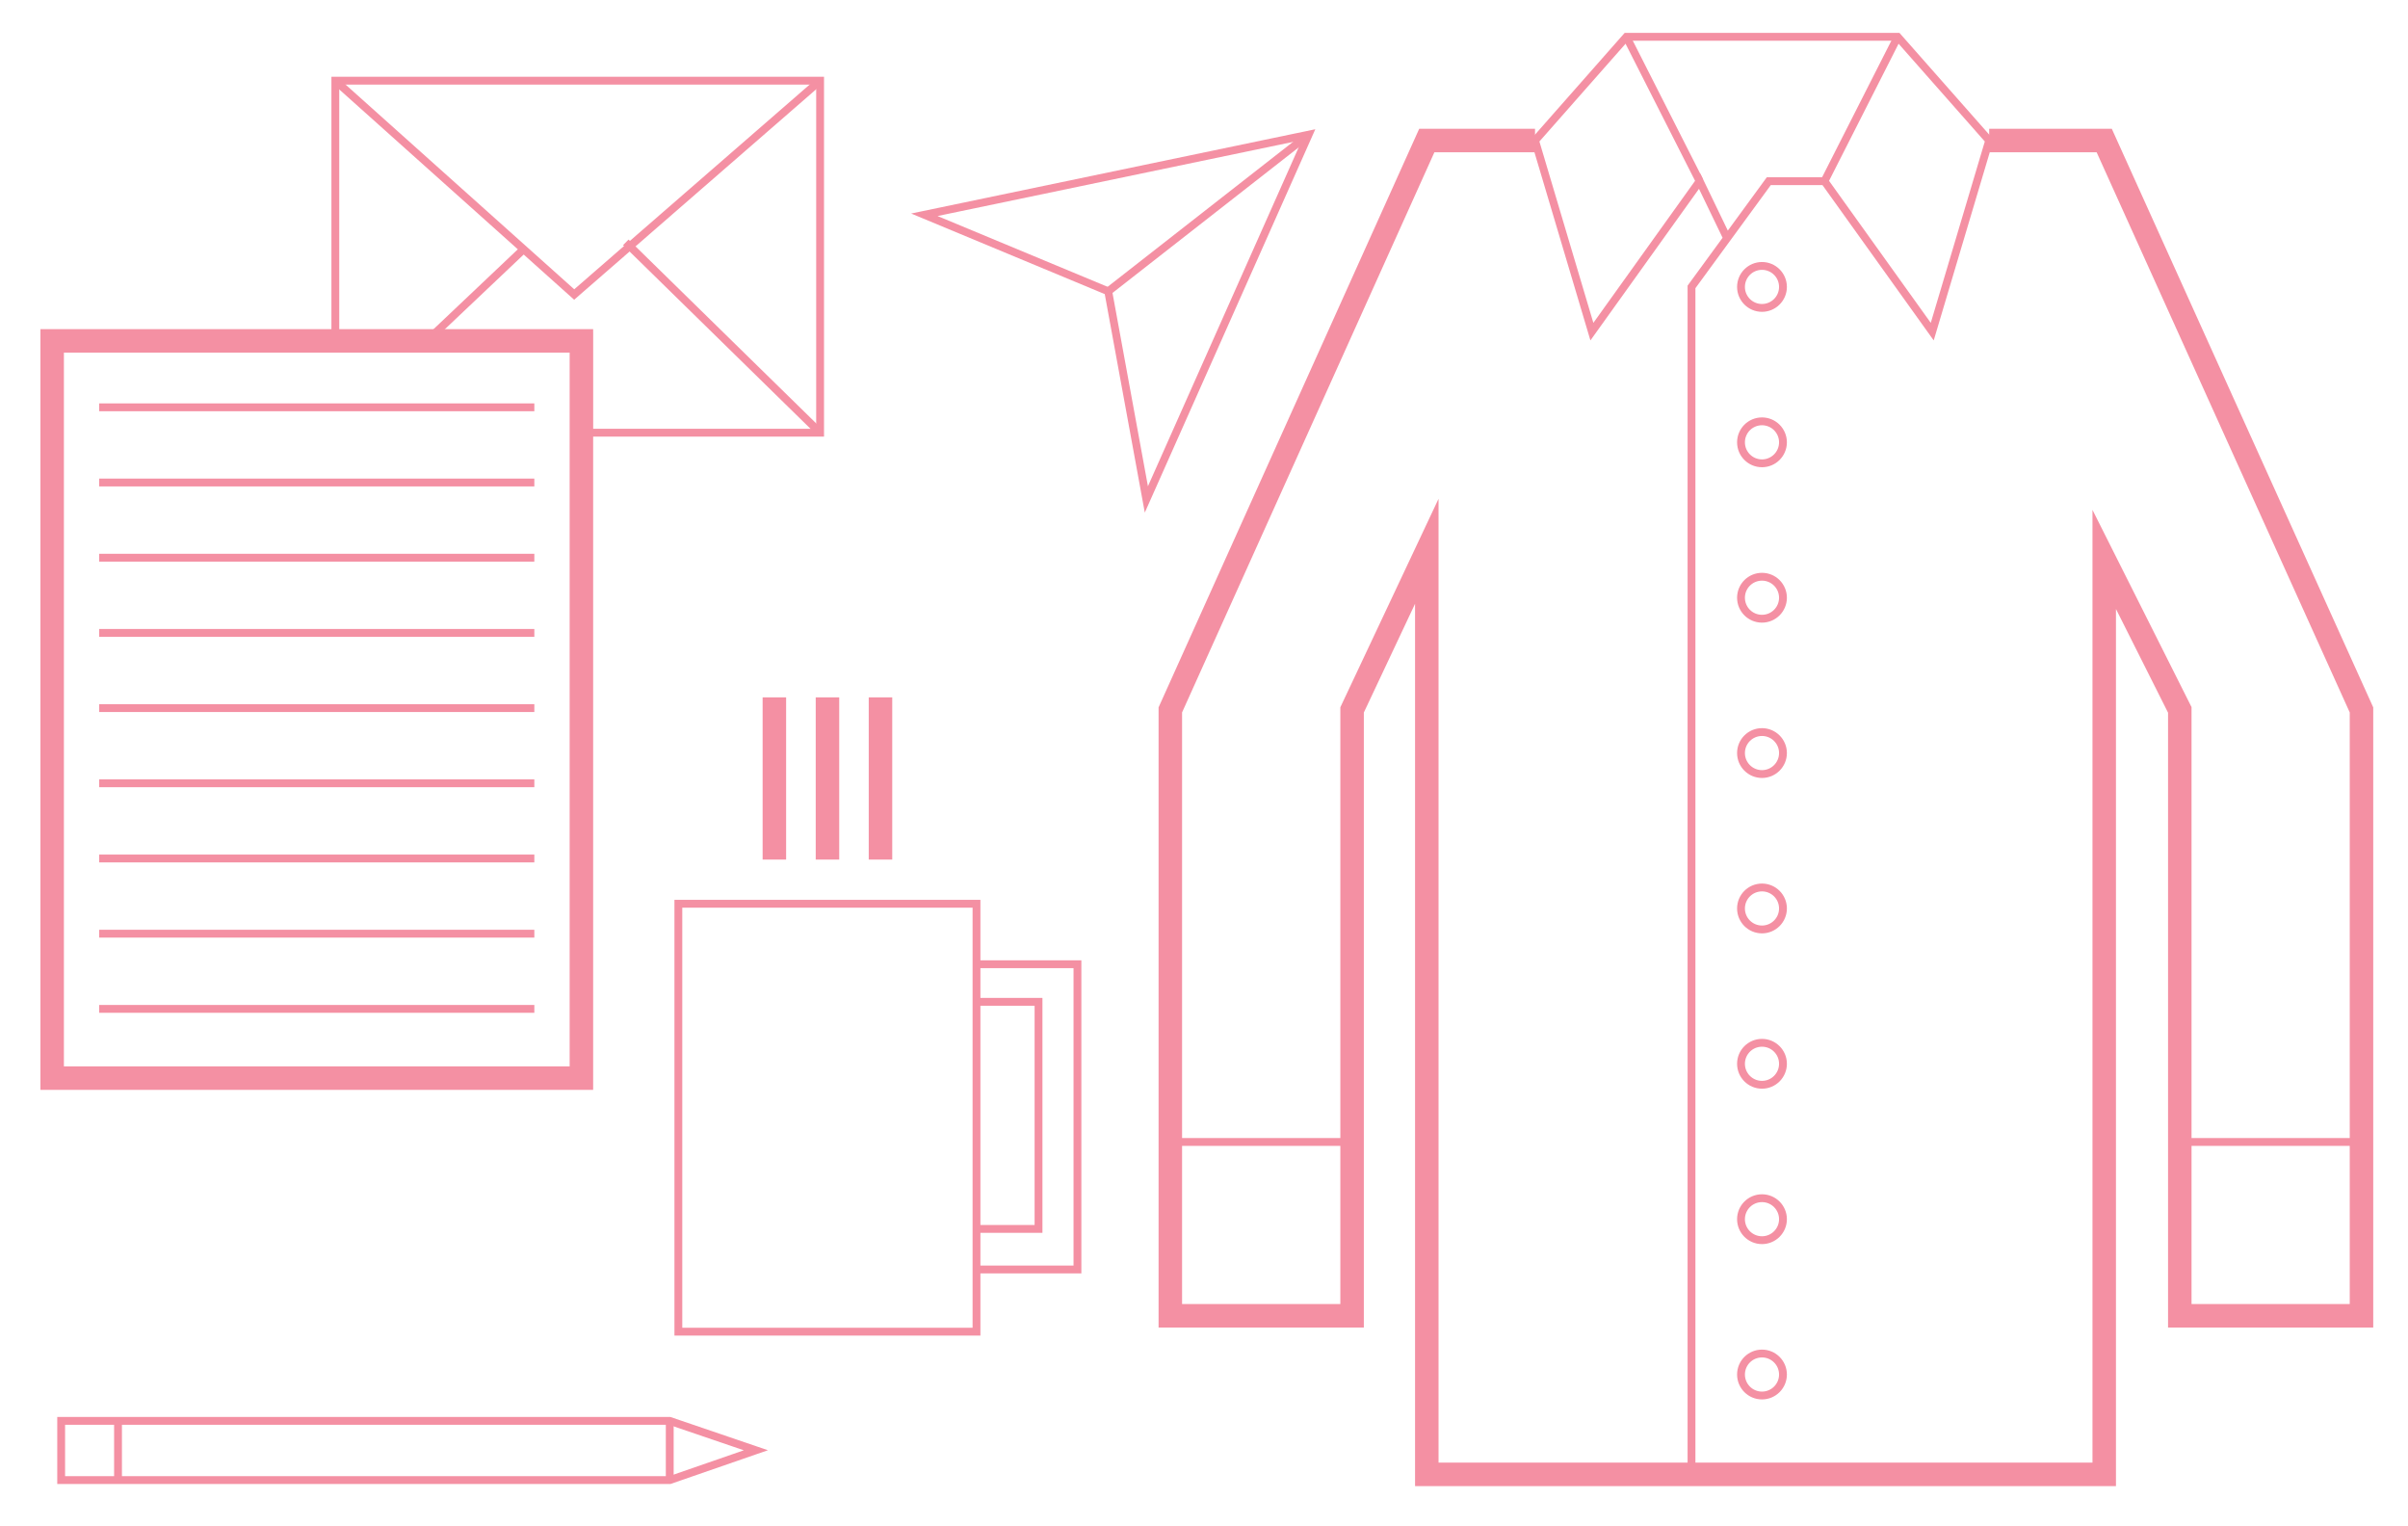 <?xml version="1.0" encoding="UTF-8"?><svg id="a" xmlns="http://www.w3.org/2000/svg" viewBox="0 0 307.48 194.82"><defs><style>.b{stroke-width:3px;}.b,.c,.d{fill:none;stroke:#f490a3;stroke-miterlimit:10;}.c{stroke-width:2px;}</style></defs><rect class="b" x="6.66" y="43.52" width="67.58" height="94.12"/><polygon class="d" points="104.72 55.24 75.16 55.24 75.16 42.96 42.82 42.96 42.82 36.47 42.82 10.3 104.72 10.3 104.72 55.24"/><polygon class="d" points="85.52 188.96 7.81 188.96 7.81 181.4 85.52 181.4 96.52 185.15 85.52 188.96"/><rect class="d" x="86.62" y="115.38" width="38.07" height="54.63"/><line class="d" x1="12.66" y1="52" x2="68.23" y2="52"/><line class="d" x1="12.66" y1="61.6" x2="68.23" y2="61.6"/><g><line class="b" x1="98.88" y1="109.74" x2="98.88" y2="89.03"/><line class="b" x1="105.66" y1="109.74" x2="105.66" y2="89.03"/><line class="b" x1="112.43" y1="109.74" x2="112.43" y2="89.03"/></g><line class="d" x1="12.66" y1="71.2" x2="68.23" y2="71.2"/><line class="d" x1="12.66" y1="80.8" x2="68.23" y2="80.8"/><line class="d" x1="12.66" y1="90.4" x2="68.23" y2="90.4"/><line class="d" x1="12.66" y1="100" x2="68.23" y2="100"/><line class="d" x1="12.66" y1="109.6" x2="68.23" y2="109.6"/><line class="d" x1="12.66" y1="119.2" x2="68.23" y2="119.2"/><line class="d" x1="12.66" y1="128.8" x2="68.23" y2="128.8"/><polyline class="d" points="124.69 123.1 137.58 123.1 137.58 162.07 124.41 162.07"/><polyline class="d" points="124.58 127.9 132.61 127.9 132.61 156.89 124.41 156.89"/><g><polygon class="d" points="141.51 37.19 146.38 63.76 167.1 17.19 118.03 27.42 141.51 37.19"/><line class="d" x1="141.51" y1="37.19" x2="167.1" y2="17.19"/></g><polyline class="d" points="42.82 10.3 73.32 37.6 104.72 10.3"/><line class="d" x1="55.18" y1="42.88" x2="66.92" y2="31.76"/><line class="d" x1="104.72" y1="55.24" x2="79.91" y2="30.94"/><line class="d" x1="15.07" y1="181.38" x2="15.07" y2="188.91"/><line class="d" x1="85.52" y1="181.4" x2="85.52" y2="188.96"/><line class="c" x1="182.51" y1="69.7" x2="182.19" y2="70.38"/><polyline class="b" points="196.01 17.94 192.24 17.94 182.19 17.94 149.44 90.63 149.44 145.79 149.44 167.98 172.65 167.98 172.65 90.63 182.19 70.38 182.19 188.23 268.69 188.23 268.69 71.42 278.34 90.63 278.34 167.98 301.54 167.98 301.54 90.63 268.69 17.94 258.18 17.94 254 17.94"/><g><line class="d" x1="207.68" y1="4.7" x2="217.03" y2="23.13"/><g><polyline class="d" points="220.66 30.66 220.54 30.41 217.03 23.13 203.27 42.34 196.01 17.94 207.68 4.7 242.32 4.7 254 17.94 246.73 42.34 232.97 23.13 225.86 23.13 215.99 36.63 215.99 42.47 215.99 187.97"/><line class="d" x1="232.97" y1="23.13" x2="242.32" y2="4.7"/></g></g><circle class="d" cx="224.99" cy="36.63" r="2.68"/><circle class="d" cx="224.99" cy="56.47" r="2.68"/><circle class="d" cx="224.99" cy="76.31" r="2.68"/><circle class="d" cx="224.99" cy="96.14" r="2.68"/><circle class="d" cx="224.99" cy="115.98" r="2.68"/><circle class="d" cx="224.99" cy="135.81" r="2.68"/><circle class="d" cx="224.99" cy="155.65" r="2.68"/><circle class="d" cx="224.99" cy="175.48" r="2.68"/><line class="d" x1="172.51" y1="145.79" x2="149.44" y2="145.79"/><line class="d" x1="301.79" y1="145.79" x2="278.55" y2="145.79"/></svg>
